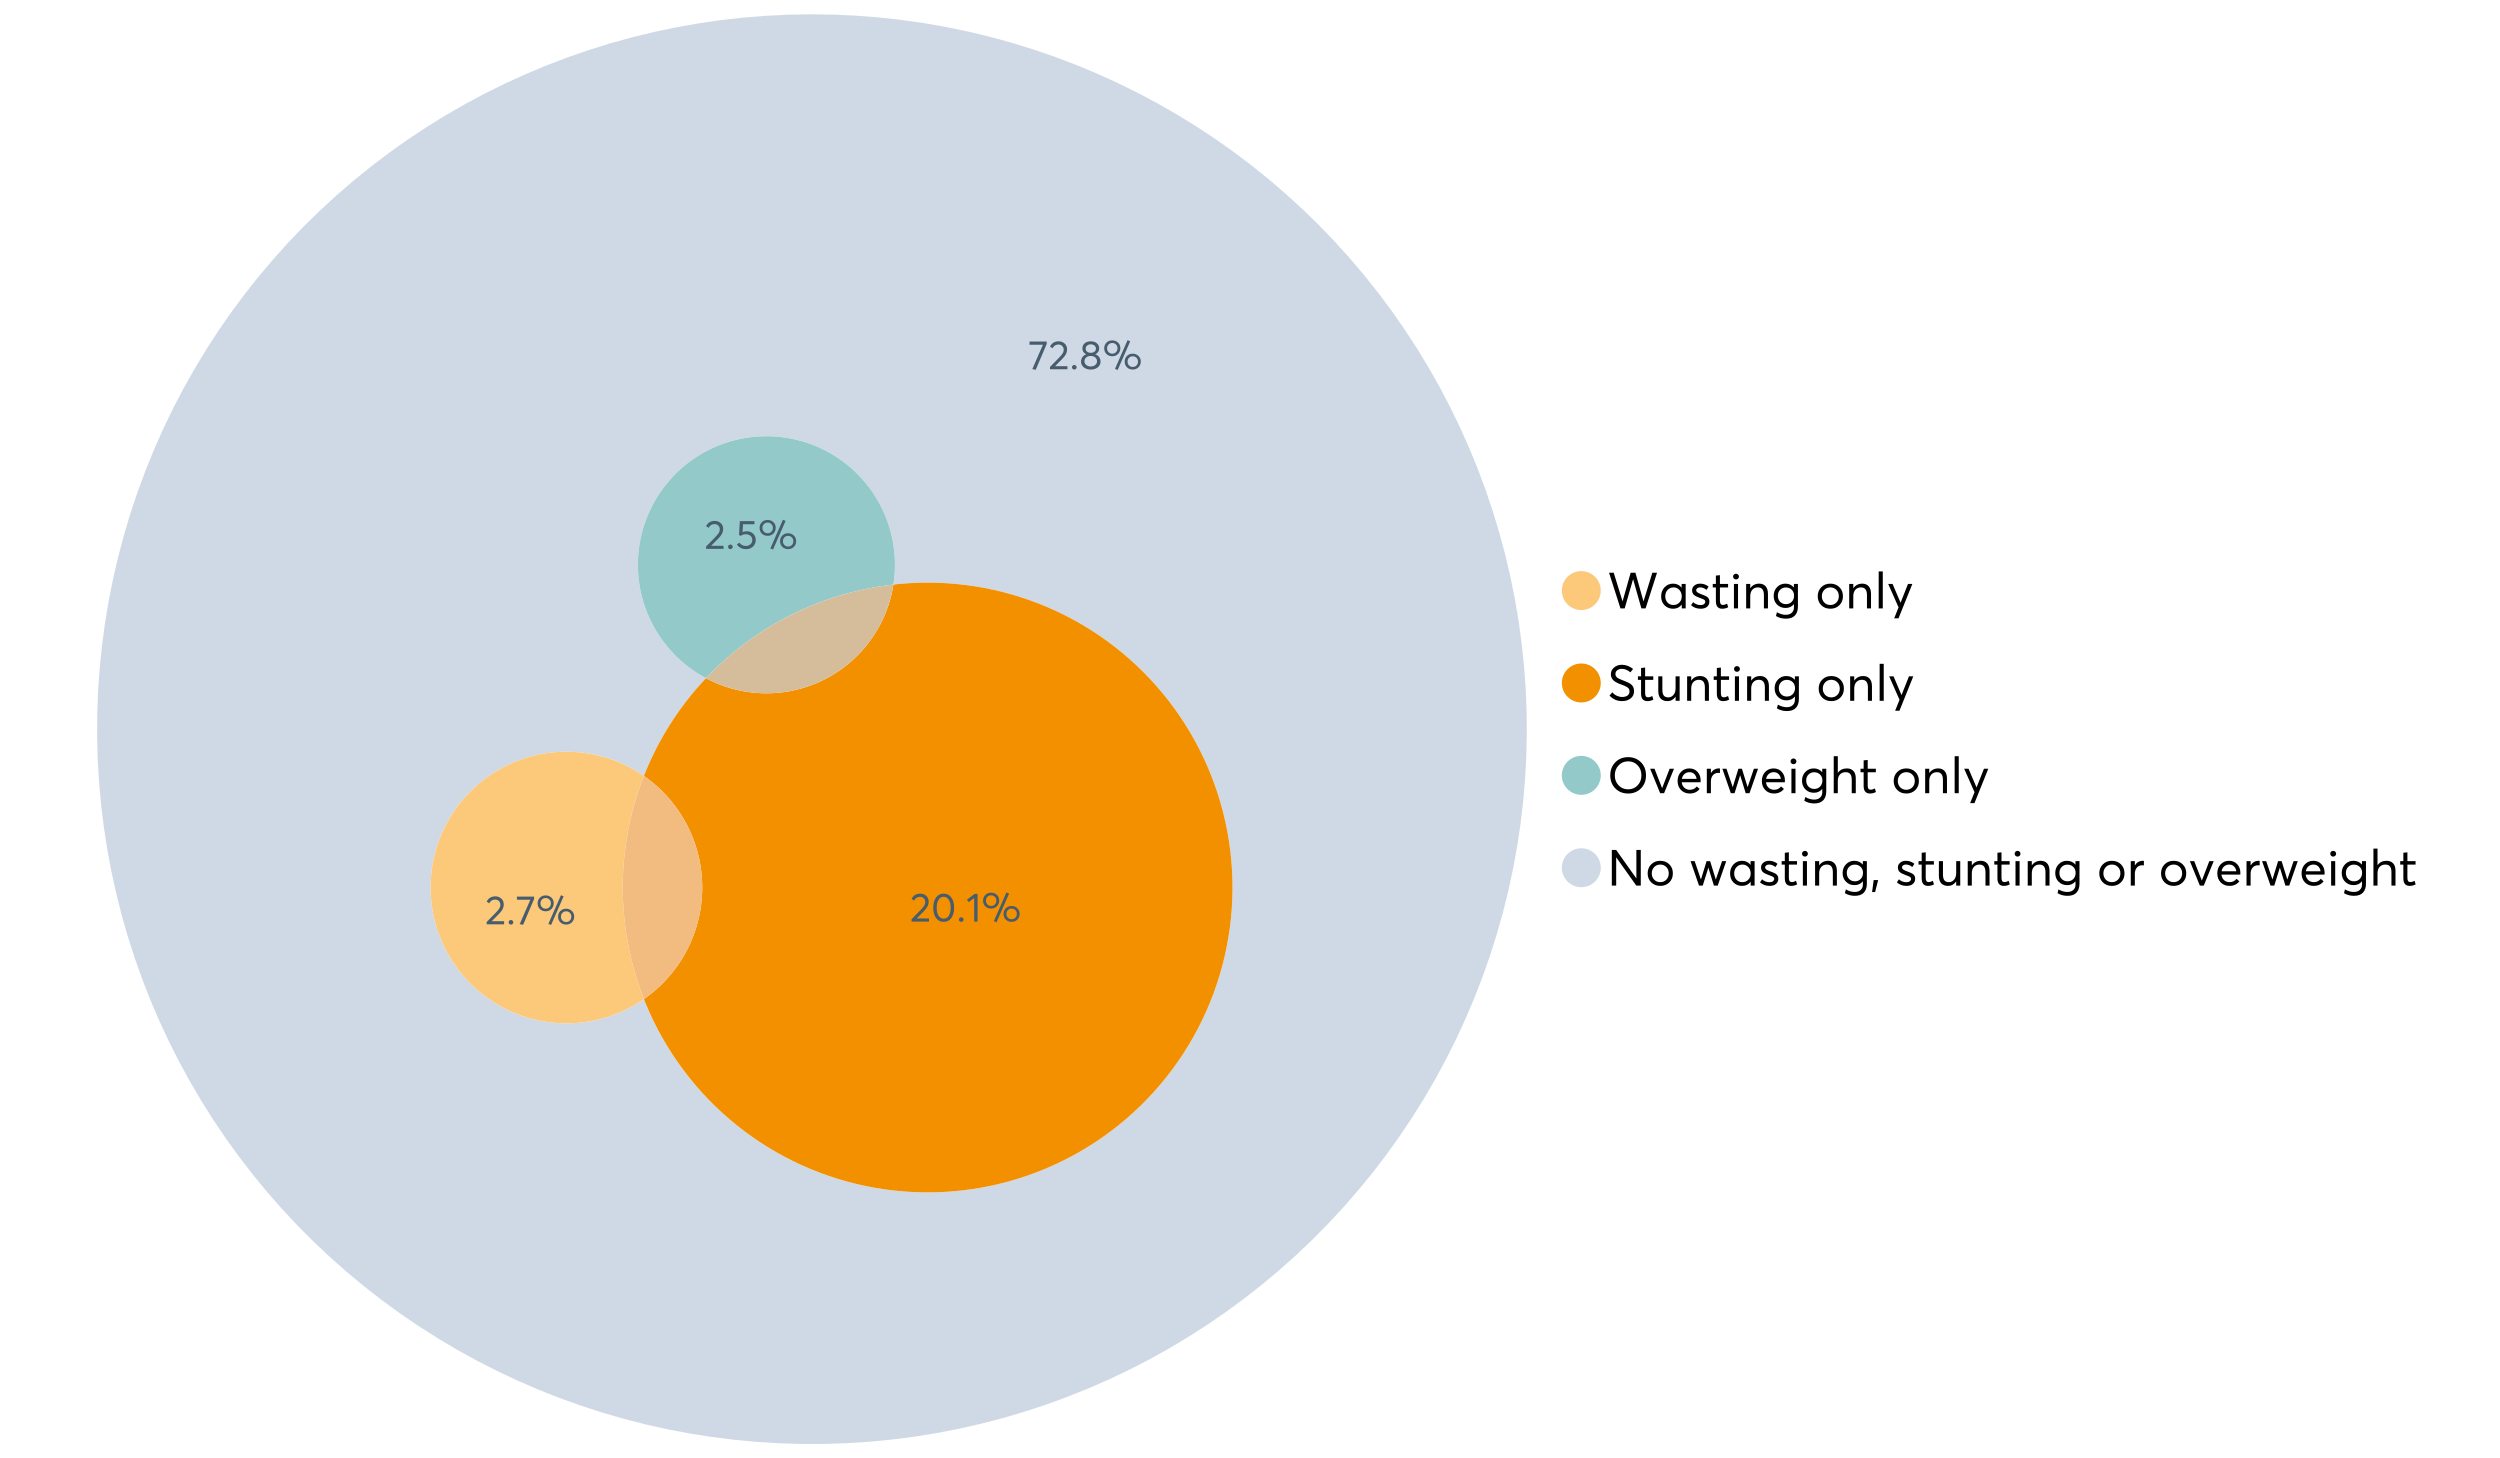 <?xml version="1.0" encoding="UTF-8"?>
<svg xmlns="http://www.w3.org/2000/svg" xmlns:xlink="http://www.w3.org/1999/xlink" width="1234.286pt" height="720pt" viewBox="0 0 1234.286 720" version="1.1">
<defs>
<g>
<symbol overflow="visible" id="glyph0-0">
<path style="stroke:none;" d=""/>
</symbol>
<symbol overflow="visible" id="glyph0-1">
<path style="stroke:none;" d="M 22.234 -17.609 L 24.547 -17.609 L 18.906 0 L 16.828 0 L 12.75 -14.438 L 12.734 -14.438 L 8.578 0 L 6.5 0 L 0.875 -17.609 L 3.172 -17.609 L 7.516 -3.547 L 7.562 -3.547 L 11.531 -17.609 L 13.891 -17.609 L 17.859 -3.5 L 17.891 -3.5 Z M 22.234 -17.609 "/>
</symbol>
<symbol overflow="visible" id="glyph0-2">
<path style="stroke:none;" d="M 11.297 -12.078 L 13.297 -12.078 L 13.297 0 L 11.359 0 L 11.359 -1.906 L 11.344 -1.906 C 10.312 -0.531 8.906 0.156 7.125 0.156 C 5.414 0.156 4 -0.406 2.875 -1.531 C 1.75 -2.656 1.188 -4.129 1.188 -5.953 C 1.188 -7.742 1.742 -9.238 2.859 -10.438 C 3.984 -11.633 5.395 -12.234 7.094 -12.234 C 8.812 -12.234 10.203 -11.578 11.266 -10.266 L 11.297 -10.266 Z M 7.297 -1.688 C 8.422 -1.688 9.379 -2.086 10.172 -2.891 C 10.961 -3.691 11.359 -4.711 11.359 -5.953 C 11.359 -7.191 10.973 -8.238 10.203 -9.094 C 9.441 -9.945 8.477 -10.375 7.312 -10.375 C 6.156 -10.375 5.18 -9.961 4.391 -9.141 C 3.609 -8.328 3.219 -7.266 3.219 -5.953 C 3.219 -4.711 3.594 -3.691 4.344 -2.891 C 5.102 -2.086 6.086 -1.688 7.297 -1.688 Z M 7.297 -1.688 "/>
</symbol>
<symbol overflow="visible" id="glyph0-3">
<path style="stroke:none;" d="M 5.609 0.156 C 3.734 0.156 2.156 -0.426 0.875 -1.594 L 1.906 -3.094 C 2.945 -2.133 4.18 -1.656 5.609 -1.656 C 6.305 -1.656 6.859 -1.812 7.266 -2.125 C 7.68 -2.445 7.891 -2.832 7.891 -3.281 C 7.891 -3.738 7.688 -4.086 7.281 -4.328 C 6.875 -4.566 6.164 -4.859 5.156 -5.203 C 5.094 -5.223 5.047 -5.242 5.016 -5.266 C 3.836 -5.672 2.938 -6.141 2.312 -6.672 C 1.695 -7.203 1.391 -7.973 1.391 -8.984 C 1.391 -9.91 1.766 -10.68 2.516 -11.297 C 3.266 -11.922 4.223 -12.234 5.391 -12.234 C 6.922 -12.234 8.301 -11.738 9.531 -10.75 L 8.484 -9.156 C 7.523 -9.977 6.457 -10.391 5.281 -10.391 C 4.801 -10.391 4.367 -10.258 3.984 -10 C 3.609 -9.738 3.422 -9.398 3.422 -8.984 C 3.422 -8.555 3.609 -8.207 3.984 -7.938 C 4.359 -7.676 4.93 -7.395 5.703 -7.094 C 5.836 -7.039 6.082 -6.945 6.438 -6.812 C 6.789 -6.688 7.023 -6.598 7.141 -6.547 C 7.254 -6.492 7.453 -6.406 7.734 -6.281 C 8.016 -6.164 8.207 -6.078 8.312 -6.016 C 8.414 -5.961 8.566 -5.867 8.766 -5.734 C 8.973 -5.598 9.113 -5.477 9.188 -5.375 C 9.258 -5.281 9.359 -5.148 9.484 -4.984 C 9.609 -4.816 9.695 -4.656 9.75 -4.5 C 9.801 -4.344 9.844 -4.16 9.875 -3.953 C 9.906 -3.742 9.922 -3.523 9.922 -3.297 C 9.922 -2.305 9.547 -1.484 8.797 -0.828 C 8.055 -0.172 6.992 0.156 5.609 0.156 Z M 5.609 0.156 "/>
</symbol>
<symbol overflow="visible" id="glyph0-4">
<path style="stroke:none;" d="M 5.328 0.156 C 3.234 0.156 2.188 -1.094 2.188 -3.594 L 2.188 -10.344 L 0.641 -10.344 L 0.641 -12.078 L 2.188 -12.078 L 2.188 -16.203 L 4.188 -16.422 L 4.188 -12.078 L 8.219 -12.078 L 8.219 -10.344 L 4.188 -10.344 L 4.188 -3.891 C 4.188 -3.148 4.297 -2.602 4.516 -2.25 C 4.742 -1.906 5.133 -1.734 5.688 -1.734 C 6.312 -1.734 6.988 -1.941 7.719 -2.359 L 8.266 -0.594 C 7.367 -0.094 6.391 0.156 5.328 0.156 Z M 5.328 0.156 "/>
</symbol>
<symbol overflow="visible" id="glyph0-5">
<path style="stroke:none;" d="M 3.094 -14.312 C 2.688 -14.312 2.344 -14.445 2.062 -14.719 C 1.789 -15 1.656 -15.336 1.656 -15.734 C 1.656 -16.129 1.789 -16.461 2.062 -16.734 C 2.344 -17.004 2.688 -17.141 3.094 -17.141 C 3.5 -17.141 3.844 -17 4.125 -16.719 C 4.406 -16.438 4.547 -16.109 4.547 -15.734 C 4.547 -15.336 4.406 -15 4.125 -14.719 C 3.844 -14.445 3.5 -14.312 3.094 -14.312 Z M 2.078 0 L 2.078 -12.078 L 4.094 -12.078 L 4.094 0 Z M 2.078 0 "/>
</symbol>
<symbol overflow="visible" id="glyph0-6">
<path style="stroke:none;" d="M 8.344 -12.234 C 9.676 -12.234 10.727 -11.805 11.5 -10.953 C 12.281 -10.098 12.672 -8.836 12.672 -7.172 L 12.672 0 L 10.672 0 L 10.672 -6.594 C 10.672 -9.113 9.688 -10.375 7.719 -10.375 C 6.562 -10.375 5.641 -9.988 4.953 -9.219 C 4.266 -8.445 3.922 -7.383 3.922 -6.031 L 3.922 0 L 1.906 0 L 1.906 -12.078 L 3.922 -12.078 L 3.922 -9.969 L 3.938 -9.969 C 5 -11.477 6.469 -12.234 8.344 -12.234 Z M 8.344 -12.234 "/>
</symbol>
<symbol overflow="visible" id="glyph0-7">
<path style="stroke:none;" d="M 11.094 -12.078 L 13.078 -12.078 L 13.078 -0.922 C 13.078 0.93 12.594 2.391 11.625 3.453 C 10.656 4.523 9.16 5.062 7.141 5.062 C 5.328 5.062 3.691 4.625 2.234 3.75 L 2.703 1.891 C 4.211 2.734 5.66 3.156 7.047 3.156 C 8.348 3.156 9.348 2.816 10.047 2.141 C 10.754 1.473 11.109 0.629 11.109 -0.391 L 11.109 -2.078 L 11.062 -2.078 C 10.051 -0.836 8.688 -0.219 6.969 -0.219 C 5.312 -0.219 3.922 -0.77 2.797 -1.875 C 1.672 -2.988 1.109 -4.43 1.109 -6.203 C 1.109 -7.922 1.66 -9.352 2.766 -10.5 C 3.867 -11.656 5.238 -12.234 6.875 -12.234 C 8.57 -12.234 9.961 -11.617 11.047 -10.391 L 11.094 -10.391 Z M 7.125 -2.109 C 8.332 -2.109 9.305 -2.5 10.047 -3.281 C 10.797 -4.07 11.172 -5.078 11.172 -6.297 C 11.172 -7.492 10.785 -8.469 10.016 -9.219 C 9.242 -9.969 8.281 -10.344 7.125 -10.344 C 5.977 -10.344 5.031 -9.957 4.281 -9.188 C 3.539 -8.426 3.172 -7.457 3.172 -6.281 C 3.172 -5.02 3.551 -4.008 4.312 -3.25 C 5.07 -2.488 6.008 -2.109 7.125 -2.109 Z M 7.125 -2.109 "/>
</symbol>
<symbol overflow="visible" id="glyph0-8">
<path style="stroke:none;" d=""/>
</symbol>
<symbol overflow="visible" id="glyph0-9">
<path style="stroke:none;" d="M 7.422 0.156 C 5.566 0.156 4.062 -0.43 2.906 -1.609 C 1.75 -2.785 1.172 -4.258 1.172 -6.031 C 1.172 -7.801 1.75 -9.273 2.906 -10.453 C 4.062 -11.641 5.566 -12.234 7.422 -12.234 C 9.203 -12.234 10.68 -11.656 11.859 -10.5 C 13.035 -9.344 13.625 -7.852 13.625 -6.031 C 13.625 -4.207 13.035 -2.719 11.859 -1.562 C 10.68 -0.414 9.203 0.156 7.422 0.156 Z M 7.422 -1.688 C 8.598 -1.688 9.586 -2.094 10.391 -2.906 C 11.191 -3.727 11.594 -4.77 11.594 -6.031 C 11.594 -7.301 11.191 -8.344 10.391 -9.156 C 9.598 -9.969 8.609 -10.375 7.422 -10.375 C 6.18 -10.375 5.164 -9.953 4.375 -9.109 C 3.594 -8.273 3.203 -7.242 3.203 -6.016 C 3.203 -4.797 3.594 -3.77 4.375 -2.938 C 5.164 -2.102 6.18 -1.688 7.422 -1.688 Z M 7.422 -1.688 "/>
</symbol>
<symbol overflow="visible" id="glyph0-10">
<path style="stroke:none;" d="M 2.078 0 L 2.078 -18.266 L 4.094 -18.266 L 4.094 0 Z M 2.078 0 "/>
</symbol>
<symbol overflow="visible" id="glyph0-11">
<path style="stroke:none;" d="M 10.344 -12.078 L 12.484 -12.078 L 5.656 4.906 L 3.516 4.906 L 5.688 -0.5 L 0.578 -12.078 L 2.734 -12.078 L 6.656 -2.875 L 6.703 -2.875 Z M 10.344 -12.078 "/>
</symbol>
<symbol overflow="visible" id="glyph0-12">
<path style="stroke:none;" d="M 7.344 0.156 C 4.875 0.156 2.789 -0.754 1.094 -2.578 L 2.484 -4.219 C 3.098 -3.457 3.844 -2.879 4.719 -2.484 C 5.594 -2.086 6.477 -1.891 7.375 -1.891 C 8.457 -1.891 9.328 -2.129 9.984 -2.609 C 10.641 -3.086 10.969 -3.75 10.969 -4.594 C 10.969 -5.051 10.891 -5.445 10.734 -5.781 C 10.578 -6.113 10.305 -6.406 9.922 -6.656 C 9.547 -6.914 9.176 -7.125 8.812 -7.281 C 8.457 -7.438 7.953 -7.641 7.297 -7.891 C 7.18 -7.941 7.086 -7.973 7.016 -7.984 C 6.367 -8.223 5.844 -8.426 5.438 -8.594 C 5.039 -8.77 4.582 -9.016 4.062 -9.328 C 3.539 -9.641 3.133 -9.957 2.844 -10.281 C 2.551 -10.602 2.297 -11.008 2.078 -11.5 C 1.867 -11.988 1.766 -12.531 1.766 -13.125 C 1.766 -14.438 2.285 -15.535 3.328 -16.422 C 4.367 -17.316 5.641 -17.773 7.141 -17.797 C 9.129 -17.797 10.992 -17.109 12.734 -15.734 L 11.406 -14.047 C 10.039 -15.203 8.617 -15.781 7.141 -15.781 C 6.285 -15.781 5.551 -15.551 4.938 -15.094 C 4.32 -14.645 4.016 -14.02 4.016 -13.219 C 4.016 -12.895 4.082 -12.594 4.219 -12.312 C 4.352 -12.039 4.5 -11.816 4.656 -11.641 C 4.82 -11.473 5.113 -11.281 5.531 -11.062 C 5.945 -10.852 6.273 -10.691 6.516 -10.578 C 6.754 -10.473 7.172 -10.305 7.766 -10.078 C 9.586 -9.379 10.785 -8.832 11.359 -8.438 C 12.598 -7.594 13.219 -6.383 13.219 -4.812 C 13.219 -3.258 12.645 -2.039 11.5 -1.156 C 10.352 -0.281 8.969 0.156 7.344 0.156 Z M 7.344 0.156 "/>
</symbol>
<symbol overflow="visible" id="glyph0-13">
<path style="stroke:none;" d="M 10.203 -12.078 L 12.203 -12.078 L 12.203 0 L 10.203 0 L 10.203 -2.016 L 10.172 -2.016 C 9.16 -0.566 7.836 0.156 6.203 0.156 C 4.766 0.156 3.645 -0.258 2.844 -1.094 C 2.051 -1.938 1.656 -3.203 1.656 -4.891 L 1.656 -12.078 L 3.672 -12.078 L 3.672 -5.453 C 3.672 -4.117 3.914 -3.156 4.406 -2.562 C 4.895 -1.977 5.633 -1.688 6.625 -1.688 C 7.613 -1.688 8.457 -2.094 9.156 -2.906 C 9.852 -3.727 10.203 -4.836 10.203 -6.234 Z M 10.203 -12.078 "/>
</symbol>
<symbol overflow="visible" id="glyph0-14">
<path style="stroke:none;" d="M 10.328 0.156 C 7.711 0.156 5.582 -0.691 3.938 -2.391 C 2.289 -4.086 1.469 -6.223 1.469 -8.797 C 1.469 -11.379 2.289 -13.523 3.938 -15.234 C 5.582 -16.941 7.711 -17.797 10.328 -17.797 C 12.836 -17.797 14.926 -16.961 16.594 -15.297 C 18.27 -13.629 19.109 -11.469 19.109 -8.812 C 19.109 -6.164 18.27 -4.008 16.594 -2.344 C 14.926 -0.676 12.836 0.156 10.328 0.156 Z M 10.328 -1.906 C 12.172 -1.906 13.719 -2.555 14.969 -3.859 C 16.219 -5.16 16.844 -6.812 16.844 -8.812 C 16.844 -10.82 16.219 -12.477 14.969 -13.781 C 13.719 -15.082 12.172 -15.734 10.328 -15.734 C 8.391 -15.734 6.801 -15.066 5.562 -13.734 C 4.32 -12.398 3.703 -10.754 3.703 -8.797 C 3.703 -6.848 4.32 -5.211 5.562 -3.891 C 6.801 -2.566 8.391 -1.906 10.328 -1.906 Z M 10.328 -1.906 "/>
</symbol>
<symbol overflow="visible" id="glyph0-15">
<path style="stroke:none;" d="M 10.203 -12.078 L 12.375 -12.078 L 7.469 0 L 5.531 0 L 0.594 -12.078 L 2.75 -12.078 L 6.469 -2.562 L 6.547 -2.562 Z M 10.203 -12.078 "/>
</symbol>
<symbol overflow="visible" id="glyph0-16">
<path style="stroke:none;" d="M 12.562 -6.234 C 12.562 -6.098 12.551 -5.922 12.531 -5.703 L 12.5 -5.406 L 3.203 -5.406 C 3.336 -4.281 3.77 -3.379 4.5 -2.703 C 5.238 -2.023 6.156 -1.688 7.25 -1.688 C 8.656 -1.688 9.785 -2.234 10.641 -3.328 L 12.062 -2.109 C 10.883 -0.598 9.254 0.156 7.172 0.156 C 5.43 0.156 3.992 -0.414 2.859 -1.562 C 1.734 -2.719 1.172 -4.207 1.172 -6.031 C 1.172 -7.832 1.719 -9.316 2.812 -10.484 C 3.914 -11.648 5.297 -12.234 6.953 -12.234 C 8.617 -12.234 9.969 -11.672 11 -10.547 C 12.039 -9.422 12.562 -7.984 12.562 -6.234 Z M 9.406 -9.469 C 8.789 -10.07 8.004 -10.375 7.047 -10.375 C 6.086 -10.375 5.266 -10.078 4.578 -9.484 C 3.891 -8.898 3.457 -8.098 3.281 -7.078 L 10.562 -7.078 C 10.406 -8.078 10.02 -8.875 9.406 -9.469 Z M 9.406 -9.469 "/>
</symbol>
<symbol overflow="visible" id="glyph0-17">
<path style="stroke:none;" d="M 7.891 -12.234 C 8.141 -12.234 8.305 -12.223 8.391 -12.203 L 8.391 -9.969 C 8.023 -10.008 7.758 -10.031 7.594 -10.031 C 6.469 -10.031 5.57 -9.641 4.906 -8.859 C 4.25 -8.078 3.922 -7.066 3.922 -5.828 L 3.922 0 L 1.906 0 L 1.906 -12.078 L 3.922 -12.078 L 3.922 -9.953 L 3.938 -9.953 C 4.883 -11.473 6.203 -12.234 7.891 -12.234 Z M 7.891 -12.234 "/>
</symbol>
<symbol overflow="visible" id="glyph0-18">
<path style="stroke:none;" d="M 16.297 -12.078 L 18.344 -12.078 L 14.141 0 L 12.25 0 L 9.531 -8.812 L 9.5 -8.812 L 6.75 0 L 4.906 0 L 0.719 -12.078 L 2.75 -12.078 L 5.828 -3.047 L 5.875 -3.047 L 8.641 -12.078 L 10.375 -12.078 L 13.172 -3.047 L 13.219 -3.047 Z M 16.297 -12.078 "/>
</symbol>
<symbol overflow="visible" id="glyph0-19">
<path style="stroke:none;" d="M 8.406 -12.234 C 9.781 -12.234 10.852 -11.816 11.625 -10.984 C 12.406 -10.16 12.797 -8.914 12.797 -7.25 L 12.797 0 L 10.797 0 L 10.797 -6.672 C 10.797 -9.141 9.812 -10.375 7.844 -10.375 C 6.633 -10.375 5.676 -9.992 4.969 -9.234 C 4.27 -8.473 3.922 -7.422 3.922 -6.078 L 3.922 0 L 1.906 0 L 1.906 -18.266 L 3.922 -18.266 L 3.922 -10.094 L 3.969 -10.094 C 4.977 -11.52 6.457 -12.234 8.406 -12.234 Z M 8.406 -12.234 "/>
</symbol>
<symbol overflow="visible" id="glyph0-20">
<path style="stroke:none;" d="M 14.359 -17.609 L 16.531 -17.609 L 16.531 0 L 14.312 0 L 4.438 -13.891 L 4.391 -13.891 L 4.391 0 L 2.234 0 L 2.234 -17.609 L 4.359 -17.609 L 14.312 -3.578 L 14.359 -3.578 Z M 14.359 -17.609 "/>
</symbol>
<symbol overflow="visible" id="glyph0-21">
<path style="stroke:none;" d="M 0.797 3.219 L 1.594 -2.734 L 3.797 -2.734 L 2.281 3.219 Z M 0.797 3.219 "/>
</symbol>
<symbol overflow="visible" id="glyph1-0">
<path style="stroke:none;" d=""/>
</symbol>
<symbol overflow="visible" id="glyph1-1">
<path style="stroke:none;" d="M 0.531 -13.703 L 9.016 -13.703 L 9.016 -12.516 L 3.594 0.234 L 1.906 -0.094 L 7.156 -12.141 L 0.531 -12.141 Z M 0.531 -13.703 "/>
</symbol>
<symbol overflow="visible" id="glyph1-2">
<path style="stroke:none;" d="M 3.328 -1.531 L 9.406 -1.531 L 9.406 0 L 0.797 0 L 0.781 -1.156 L 5.469 -5.938 C 6.156 -6.656 6.676 -7.289 7.031 -7.844 C 7.383 -8.406 7.562 -8.992 7.562 -9.609 C 7.562 -10.367 7.32 -10.992 6.844 -11.484 C 6.363 -11.984 5.742 -12.234 4.984 -12.234 C 3.672 -12.234 2.688 -11.613 2.031 -10.375 L 0.797 -11.219 C 1.672 -12.945 3.098 -13.812 5.078 -13.812 C 6.223 -13.812 7.203 -13.445 8.016 -12.719 C 8.828 -11.988 9.234 -11.016 9.234 -9.797 C 9.234 -9.004 9.051 -8.25 8.688 -7.531 C 8.332 -6.812 7.734 -6.031 6.891 -5.188 L 3.328 -1.578 Z M 3.328 -1.531 "/>
</symbol>
<symbol overflow="visible" id="glyph1-3">
<path style="stroke:none;" d="M 2.406 0.125 C 2.07 0.125 1.797 0.016 1.578 -0.203 C 1.359 -0.422 1.25 -0.688 1.25 -1 C 1.25 -1.312 1.359 -1.578 1.578 -1.797 C 1.797 -2.023 2.07 -2.141 2.406 -2.141 C 2.719 -2.141 2.984 -2.023 3.203 -1.797 C 3.43 -1.578 3.547 -1.312 3.547 -1 C 3.547 -0.688 3.43 -0.422 3.203 -0.203 C 2.984 0.016 2.719 0.125 2.406 0.125 Z M 2.406 0.125 "/>
</symbol>
<symbol overflow="visible" id="glyph1-4">
<path style="stroke:none;" d="M 7.938 -7.422 C 8.719 -7.16 9.348 -6.711 9.828 -6.078 C 10.305 -5.441 10.547 -4.672 10.547 -3.766 C 10.547 -2.609 10.086 -1.672 9.172 -0.953 C 8.254 -0.234 7.102 0.125 5.719 0.125 C 4.32 0.125 3.172 -0.242 2.266 -0.984 C 1.367 -1.723 0.922 -2.648 0.922 -3.766 C 0.922 -4.672 1.16 -5.441 1.641 -6.078 C 2.117 -6.711 2.742 -7.16 3.516 -7.422 L 3.516 -7.438 C 3.004 -7.594 2.555 -7.938 2.172 -8.469 C 1.785 -9 1.594 -9.617 1.594 -10.328 C 1.594 -11.398 1.977 -12.25 2.75 -12.875 C 3.52 -13.5 4.508 -13.812 5.719 -13.812 C 6.957 -13.812 7.957 -13.492 8.719 -12.859 C 9.488 -12.223 9.875 -11.379 9.875 -10.328 C 9.875 -9.641 9.676 -9.023 9.281 -8.484 C 8.883 -7.941 8.438 -7.594 7.938 -7.438 Z M 5.719 -12.328 C 4.977 -12.328 4.375 -12.117 3.906 -11.703 C 3.438 -11.285 3.203 -10.785 3.203 -10.203 C 3.203 -9.578 3.438 -9.078 3.906 -8.703 C 4.375 -8.328 4.977 -8.141 5.719 -8.141 C 6.477 -8.141 7.094 -8.328 7.562 -8.703 C 8.039 -9.078 8.281 -9.578 8.281 -10.203 C 8.281 -10.816 8.035 -11.32 7.547 -11.719 C 7.055 -12.125 6.445 -12.328 5.719 -12.328 Z M 5.719 -1.391 C 6.633 -1.391 7.379 -1.641 7.953 -2.141 C 8.523 -2.641 8.812 -3.242 8.812 -3.953 C 8.812 -4.734 8.523 -5.363 7.953 -5.844 C 7.379 -6.332 6.633 -6.578 5.719 -6.578 C 4.789 -6.578 4.039 -6.332 3.469 -5.844 C 2.895 -5.363 2.609 -4.734 2.609 -3.953 C 2.609 -3.211 2.906 -2.598 3.5 -2.109 C 4.102 -1.629 4.844 -1.391 5.719 -1.391 Z M 5.719 -1.391 "/>
</symbol>
<symbol overflow="visible" id="glyph1-5">
<path style="stroke:none;" d="M 7.531 0.344 L 6.219 -0.219 L 12.422 -14.391 L 13.734 -13.812 Z M 4.859 -6.438 C 3.742 -6.438 2.801 -6.801 2.031 -7.531 C 1.27 -8.27 0.891 -9.223 0.891 -10.391 C 0.891 -11.473 1.258 -12.391 2 -13.141 C 2.738 -13.898 3.691 -14.281 4.859 -14.281 C 5.984 -14.281 6.93 -13.922 7.703 -13.203 C 8.473 -12.484 8.859 -11.547 8.859 -10.391 C 8.859 -9.285 8.484 -8.348 7.734 -7.578 C 6.992 -6.816 6.035 -6.438 4.859 -6.438 Z M 4.891 -7.719 C 5.641 -7.719 6.254 -7.973 6.734 -8.484 C 7.211 -8.992 7.453 -9.625 7.453 -10.375 C 7.453 -11.145 7.203 -11.77 6.703 -12.25 C 6.211 -12.738 5.609 -12.984 4.891 -12.984 C 4.129 -12.984 3.508 -12.734 3.031 -12.234 C 2.551 -11.734 2.312 -11.113 2.312 -10.375 C 2.312 -9.582 2.555 -8.941 3.047 -8.453 C 3.535 -7.961 4.148 -7.719 4.891 -7.719 Z M 14.969 0.125 C 13.852 0.125 12.91 -0.238 12.141 -0.969 C 11.379 -1.707 11 -2.656 11 -3.812 C 11 -4.895 11.367 -5.816 12.109 -6.578 C 12.859 -7.336 13.812 -7.719 14.969 -7.719 C 16.082 -7.719 17.023 -7.348 17.797 -6.609 C 18.566 -5.879 18.953 -4.945 18.953 -3.812 C 18.953 -2.707 18.582 -1.773 17.844 -1.016 C 17.113 -0.254 16.156 0.125 14.969 0.125 Z M 14.969 -1.156 C 15.738 -1.156 16.363 -1.406 16.844 -1.906 C 17.32 -2.414 17.562 -3.039 17.562 -3.781 C 17.562 -4.57 17.312 -5.207 16.812 -5.688 C 16.312 -6.176 15.695 -6.422 14.969 -6.422 C 14.219 -6.422 13.602 -6.164 13.125 -5.656 C 12.656 -5.156 12.422 -4.531 12.422 -3.781 C 12.422 -3.008 12.664 -2.379 13.156 -1.891 C 13.645 -1.398 14.25 -1.156 14.969 -1.156 Z M 14.969 -1.156 "/>
</symbol>
<symbol overflow="visible" id="glyph1-6">
<path style="stroke:none;" d="M 6.266 0.125 C 4.734 0.125 3.488 -0.488 2.531 -1.719 C 1.582 -2.945 1.109 -4.656 1.109 -6.844 C 1.109 -8.914 1.566 -10.594 2.484 -11.875 C 3.41 -13.164 4.672 -13.812 6.266 -13.812 C 7.785 -13.812 9.02 -13.195 9.969 -11.969 C 10.926 -10.738 11.406 -9.031 11.406 -6.844 C 11.406 -4.77 10.945 -3.086 10.031 -1.797 C 9.125 -0.516 7.867 0.125 6.266 0.125 Z M 6.266 -1.438 C 7.348 -1.438 8.191 -1.922 8.797 -2.891 C 9.398 -3.859 9.703 -5.176 9.703 -6.844 C 9.703 -8.551 9.383 -9.879 8.75 -10.828 C 8.125 -11.785 7.297 -12.266 6.266 -12.266 C 5.18 -12.266 4.332 -11.773 3.719 -10.797 C 3.113 -9.816 2.812 -8.5 2.812 -6.844 C 2.812 -5.133 3.125 -3.805 3.75 -2.859 C 4.383 -1.91 5.223 -1.438 6.266 -1.438 Z M 6.266 -1.438 "/>
</symbol>
<symbol overflow="visible" id="glyph1-7">
<path style="stroke:none;" d="M 3.984 0 L 3.984 -11.656 L 1.25 -9.609 L 0.422 -10.859 L 4.266 -13.703 L 5.656 -13.703 L 5.656 0 Z M 3.984 0 "/>
</symbol>
<symbol overflow="visible" id="glyph1-8">
<path style="stroke:none;" d="M 5.688 -8.688 C 6.945 -8.688 8 -8.289 8.844 -7.5 C 9.688 -6.707 10.109 -5.648 10.109 -4.328 C 10.109 -3.023 9.648 -1.953 8.734 -1.109 C 7.816 -0.273 6.688 0.141 5.344 0.141 C 4.395 0.141 3.52 -0.062 2.719 -0.469 C 1.914 -0.875 1.273 -1.438 0.797 -2.156 L 2.047 -3.109 C 2.367 -2.586 2.805 -2.176 3.359 -1.875 C 3.91 -1.582 4.531 -1.438 5.219 -1.438 C 6.113 -1.438 6.867 -1.711 7.484 -2.266 C 8.098 -2.816 8.406 -3.508 8.406 -4.344 C 8.406 -5.238 8.098 -5.941 7.484 -6.453 C 6.867 -6.961 6.125 -7.219 5.25 -7.219 C 4.207 -7.219 3.398 -6.961 2.828 -6.453 L 1.859 -6.766 L 2.25 -13.703 L 9.484 -13.703 L 9.484 -12.141 L 3.828 -12.141 L 3.609 -8.297 C 4.367 -8.555 5.062 -8.688 5.688 -8.688 Z M 5.688 -8.688 "/>
</symbol>
</g>
</defs>
<g id="surface55872">
<path style=" stroke:none;fill-rule:nonzero;fill:rgb(98.824%,78.824%,47.843%);fill-opacity:1;" d="M 790.324 291.582 C 790.324 296.891 786.02 301.195 780.711 301.195 C 775.398 301.195 771.094 296.891 771.094 291.582 C 771.094 286.273 775.398 281.969 780.711 281.969 C 786.02 281.969 790.324 286.273 790.324 291.582 "/>
<g style="fill:rgb(0%,0%,0%);fill-opacity:1;">
  <use xlink:href="#glyph0-1" x="793.543" y="300.387"/>
  <use xlink:href="#glyph0-2" x="818.944" y="300.387"/>
  <use xlink:href="#glyph0-3" x="834.026" y="300.387"/>
  <use xlink:href="#glyph0-4" x="844.965" y="300.387"/>
  <use xlink:href="#glyph0-5" x="853.994" y="300.387"/>
  <use xlink:href="#glyph0-6" x="860.195" y="300.387"/>
  <use xlink:href="#glyph0-7" x="874.583" y="300.387"/>
  <use xlink:href="#glyph0-8" x="889.441" y="300.387"/>
  <use xlink:href="#glyph0-9" x="896.263" y="300.387"/>
  <use xlink:href="#glyph0-6" x="911.072" y="300.387"/>
  <use xlink:href="#glyph0-10" x="925.459" y="300.387"/>
  <use xlink:href="#glyph0-11" x="931.66" y="300.387"/>
</g>
<path style=" stroke:none;fill-rule:nonzero;fill:rgb(95.294%,56.471%,0%);fill-opacity:1;" d="M 790.324 337.195 C 790.324 342.504 786.02 346.809 780.711 346.809 C 775.398 346.809 771.094 342.504 771.094 337.195 C 771.094 331.883 775.398 327.578 780.711 327.578 C 786.02 327.578 790.324 331.883 790.324 337.195 "/>
<g style="fill:rgb(0%,0%,0%);fill-opacity:1;">
  <use xlink:href="#glyph0-12" x="793.543" y="346"/>
  <use xlink:href="#glyph0-4" x="808.029" y="346"/>
  <use xlink:href="#glyph0-13" x="817.059" y="346"/>
  <use xlink:href="#glyph0-6" x="831.049" y="346"/>
  <use xlink:href="#glyph0-4" x="845.436" y="346"/>
  <use xlink:href="#glyph0-5" x="854.465" y="346"/>
  <use xlink:href="#glyph0-6" x="860.667" y="346"/>
  <use xlink:href="#glyph0-7" x="875.054" y="346"/>
  <use xlink:href="#glyph0-8" x="889.913" y="346"/>
  <use xlink:href="#glyph0-9" x="896.734" y="346"/>
  <use xlink:href="#glyph0-6" x="911.543" y="346"/>
  <use xlink:href="#glyph0-10" x="925.93" y="346"/>
  <use xlink:href="#glyph0-11" x="932.132" y="346"/>
</g>
<path style=" stroke:none;fill-rule:nonzero;fill:rgb(57.647%,79.216%,78.824%);fill-opacity:1;" d="M 790.324 382.805 C 790.324 388.117 786.02 392.422 780.711 392.422 C 775.398 392.422 771.094 388.117 771.094 382.805 C 771.094 377.496 775.398 373.191 780.711 373.191 C 786.02 373.191 790.324 377.496 790.324 382.805 "/>
<g style="fill:rgb(0%,0%,0%);fill-opacity:1;">
  <use xlink:href="#glyph0-14" x="793.543" y="391.613"/>
  <use xlink:href="#glyph0-15" x="814.107" y="391.613"/>
  <use xlink:href="#glyph0-16" x="827.08" y="391.613"/>
  <use xlink:href="#glyph0-17" x="840.773" y="391.613"/>
  <use xlink:href="#glyph0-18" x="849.628" y="391.613"/>
  <use xlink:href="#glyph0-16" x="868.679" y="391.613"/>
  <use xlink:href="#glyph0-5" x="882.372" y="391.613"/>
  <use xlink:href="#glyph0-7" x="888.573" y="391.613"/>
  <use xlink:href="#glyph0-19" x="903.432" y="391.613"/>
  <use xlink:href="#glyph0-4" x="917.918" y="391.613"/>
  <use xlink:href="#glyph0-8" x="926.947" y="391.613"/>
  <use xlink:href="#glyph0-9" x="933.769" y="391.613"/>
  <use xlink:href="#glyph0-6" x="948.578" y="391.613"/>
  <use xlink:href="#glyph0-10" x="962.965" y="391.613"/>
  <use xlink:href="#glyph0-11" x="969.166" y="391.613"/>
</g>
<path style=" stroke:none;fill-rule:nonzero;fill:rgb(81.176%,85.098%,89.804%);fill-opacity:1;" d="M 790.324 428.418 C 790.324 433.727 786.02 438.031 780.711 438.031 C 775.398 438.031 771.094 433.727 771.094 428.418 C 771.094 423.109 775.398 418.805 780.711 418.805 C 786.02 418.805 790.324 423.109 790.324 428.418 "/>
<g style="fill:rgb(0%,0%,0%);fill-opacity:1;">
  <use xlink:href="#glyph0-20" x="793.543" y="437.223"/>
  <use xlink:href="#glyph0-9" x="812.296" y="437.223"/>
  <use xlink:href="#glyph0-8" x="827.105" y="437.223"/>
  <use xlink:href="#glyph0-18" x="833.926" y="437.223"/>
  <use xlink:href="#glyph0-2" x="852.977" y="437.223"/>
  <use xlink:href="#glyph0-3" x="868.059" y="437.223"/>
  <use xlink:href="#glyph0-4" x="878.998" y="437.223"/>
  <use xlink:href="#glyph0-5" x="888.027" y="437.223"/>
  <use xlink:href="#glyph0-6" x="894.229" y="437.223"/>
  <use xlink:href="#glyph0-7" x="908.616" y="437.223"/>
  <use xlink:href="#glyph0-21" x="923.474" y="437.223"/>
  <use xlink:href="#glyph0-8" x="928.808" y="437.223"/>
  <use xlink:href="#glyph0-3" x="935.629" y="437.223"/>
  <use xlink:href="#glyph0-4" x="946.568" y="437.223"/>
  <use xlink:href="#glyph0-13" x="955.598" y="437.223"/>
  <use xlink:href="#glyph0-6" x="969.588" y="437.223"/>
  <use xlink:href="#glyph0-4" x="983.975" y="437.223"/>
  <use xlink:href="#glyph0-5" x="993.004" y="437.223"/>
  <use xlink:href="#glyph0-6" x="999.206" y="437.223"/>
  <use xlink:href="#glyph0-7" x="1013.593" y="437.223"/>
  <use xlink:href="#glyph0-8" x="1028.452" y="437.223"/>
  <use xlink:href="#glyph0-9" x="1035.273" y="437.223"/>
  <use xlink:href="#glyph0-17" x="1050.082" y="437.223"/>
  <use xlink:href="#glyph0-8" x="1058.938" y="437.223"/>
  <use xlink:href="#glyph0-9" x="1065.759" y="437.223"/>
  <use xlink:href="#glyph0-15" x="1080.568" y="437.223"/>
  <use xlink:href="#glyph0-16" x="1093.541" y="437.223"/>
  <use xlink:href="#glyph0-17" x="1107.234" y="437.223"/>
  <use xlink:href="#glyph0-18" x="1116.09" y="437.223"/>
  <use xlink:href="#glyph0-16" x="1135.14" y="437.223"/>
  <use xlink:href="#glyph0-5" x="1148.833" y="437.223"/>
  <use xlink:href="#glyph0-7" x="1155.034" y="437.223"/>
  <use xlink:href="#glyph0-19" x="1169.893" y="437.223"/>
  <use xlink:href="#glyph0-4" x="1184.379" y="437.223"/>
</g>
<path style=" stroke:none;fill-rule:nonzero;fill:rgb(81.176%,85.098%,89.804%);fill-opacity:1;" d="M 407.016 712.887 L 418.156 712.52 L 429.273 711.797 L 440.367 710.727 L 451.418 709.305 L 462.418 707.535 L 473.359 705.418 L 484.227 702.957 L 495.012 700.156 L 505.703 697.016 L 516.293 693.535 L 526.762 689.727 L 537.109 685.59 L 547.32 681.125 L 557.383 676.344 L 567.293 671.246 L 577.035 665.836 L 586.602 660.121 L 595.984 654.109 L 605.172 647.805 L 614.156 641.211 L 622.926 634.336 L 631.477 627.191 L 639.797 619.777 L 647.879 612.105 L 655.715 604.184 L 663.297 596.016 L 670.613 587.613 L 677.668 578.988 L 684.441 570.141 L 690.934 561.082 L 697.137 551.824 L 703.047 542.379 L 708.652 532.746 L 713.953 522.945 L 718.941 512.98 L 723.609 502.863 L 727.961 492.605 L 731.984 482.215 L 735.676 471.699 L 739.035 461.074 L 742.059 450.348 L 744.738 439.535 L 747.078 428.641 L 749.074 417.676 L 750.723 406.656 L 752.02 395.586 L 752.969 384.484 L 753.566 373.359 L 753.812 362.219 L 753.703 351.074 L 753.246 339.941 L 752.438 328.828 L 751.277 317.742 L 749.77 306.703 L 747.914 295.715 L 745.711 284.793 L 743.164 273.945 L 740.277 263.18 L 737.055 252.516 L 733.492 241.957 L 729.602 231.516 L 725.379 221.203 L 720.836 211.027 L 715.973 201 L 710.797 191.133 L 705.312 181.434 L 699.523 171.91 L 693.438 162.578 L 687.059 153.438 L 680.395 144.508 L 673.453 135.793 L 666.238 127.297 L 658.762 119.039 L 651.027 111.016 L 643.043 103.242 L 634.816 95.727 L 626.355 88.473 L 617.672 81.492 L 608.77 74.785 L 599.664 68.363 L 590.359 62.234 L 580.863 56.402 L 571.191 50.871 L 561.348 45.648 L 551.344 40.738 L 541.188 36.148 L 530.895 31.879 L 520.473 27.938 L 509.93 24.328 L 499.281 21.055 L 488.531 18.117 L 477.695 15.52 L 466.781 13.266 L 455.801 11.359 L 444.77 9.797 L 433.691 8.586 L 422.582 7.727 L 411.449 7.219 L 400.309 7.059 L 389.168 7.254 L 378.035 7.797 L 366.93 8.695 L 355.855 9.941 L 344.828 11.539 L 333.855 13.48 L 322.949 15.77 L 312.121 18.402 L 301.383 21.371 L 290.742 24.684 L 280.211 28.328 L 269.801 32.301 L 259.52 36.602 L 249.383 41.227 L 239.395 46.168 L 229.566 51.422 L 219.91 56.984 L 210.438 62.848 L 201.148 69.008 L 192.062 75.457 L 183.184 82.191 L 174.523 89.203 L 166.086 96.48 L 157.887 104.027 L 149.926 111.824 L 142.215 119.871 L 134.766 128.156 L 127.578 136.672 L 120.664 145.41 L 114.031 154.363 L 107.68 163.52 L 101.625 172.875 L 95.867 182.414 L 90.414 192.133 L 85.27 202.016 L 80.438 212.059 L 75.926 222.25 L 71.742 232.574 L 67.883 243.027 L 64.355 253.598 L 61.164 264.277 L 58.312 275.047 L 55.801 285.906 L 53.633 296.836 L 51.812 307.828 L 50.34 318.875 L 49.215 329.961 L 48.441 341.078 L 48.023 352.211 L 47.953 363.355 L 48.234 374.496 L 48.867 385.621 L 49.852 396.719 L 51.184 407.781 L 52.867 418.797 L 54.898 429.754 L 57.273 440.641 L 59.988 451.449 L 63.047 462.164 L 66.438 472.777 L 70.168 483.281 L 74.223 493.66 L 78.605 503.902 L 83.309 514.008 L 88.328 523.953 L 93.66 533.738 L 99.297 543.352 L 105.238 552.781 L 111.469 562.016 L 117.992 571.051 L 124.793 579.879 L 131.875 588.484 L 139.219 596.863 L 146.828 605.004 L 154.688 612.902 L 162.797 620.547 L 171.141 627.934 L 179.711 635.051 L 188.504 641.898 L 197.512 648.461 L 206.719 654.738 L 216.121 660.719 L 225.703 666.402 L 235.465 671.777 L 245.391 676.848 L 255.469 681.598 L 265.695 686.027 L 276.055 690.133 L 286.539 693.906 L 297.137 697.352 L 307.836 700.457 L 318.633 703.227 L 329.508 705.648 L 340.453 707.73 L 351.461 709.465 L 362.52 710.852 L 373.613 711.887 L 384.734 712.57 L 395.875 712.906 Z M 451.102 588.543 L 446.355 588.25 L 441.625 587.809 L 436.91 587.219 L 432.215 586.477 L 427.547 585.59 L 422.906 584.555 L 418.305 583.375 L 413.738 582.051 L 409.219 580.582 L 404.75 578.973 L 400.332 577.223 L 395.969 575.332 L 391.672 573.305 L 387.438 571.145 L 383.277 568.852 L 379.188 566.43 L 375.18 563.875 L 371.25 561.199 L 367.41 558.402 L 363.66 555.48 L 360.004 552.445 L 356.445 549.297 L 352.988 546.035 L 349.637 542.668 L 346.391 539.195 L 343.258 535.621 L 340.238 531.949 L 337.34 528.188 L 334.559 524.332 L 331.898 520.395 L 329.367 516.371 L 326.961 512.273 L 324.688 508.102 L 322.547 503.859 L 320.539 499.551 L 318.672 495.18 L 317.91 493.234 L 316.719 494.051 L 314.938 495.191 L 313.117 496.277 L 311.27 497.305 L 309.387 498.273 L 307.473 499.184 L 305.535 500.031 L 303.57 500.816 L 301.578 501.543 L 299.566 502.203 L 297.535 502.797 L 295.488 503.332 L 293.422 503.797 L 291.344 504.199 L 289.254 504.535 L 287.156 504.805 L 285.047 505.012 L 282.934 505.148 L 280.82 505.219 L 278.703 505.223 L 276.586 505.156 L 274.473 505.027 L 272.367 504.832 L 270.266 504.566 L 268.176 504.238 L 266.094 503.844 L 264.027 503.383 L 261.977 502.855 L 259.945 502.266 L 257.93 501.613 L 255.938 500.895 L 253.973 500.113 L 252.027 499.273 L 250.113 498.371 L 248.227 497.406 L 246.375 496.387 L 244.555 495.305 L 242.766 494.172 L 241.02 492.977 L 239.309 491.73 L 237.637 490.43 L 236.008 489.078 L 234.422 487.676 L 232.883 486.223 L 231.391 484.723 L 229.945 483.176 L 228.547 481.582 L 227.203 479.949 L 225.91 478.273 L 224.672 476.555 L 223.488 474.801 L 222.359 473.008 L 221.289 471.184 L 220.277 469.324 L 219.32 467.434 L 218.43 465.516 L 217.598 463.57 L 216.824 461.598 L 216.117 459.602 L 215.473 457.586 L 214.891 455.551 L 214.375 453.496 L 213.926 451.43 L 213.539 449.348 L 213.219 447.254 L 212.965 445.152 L 212.777 443.043 L 212.66 440.93 L 212.605 438.812 L 212.617 436.695 L 212.699 434.582 L 212.844 432.469 L 213.059 430.363 L 213.34 428.266 L 213.684 426.176 L 214.098 424.102 L 214.574 422.039 L 215.113 419.992 L 215.723 417.961 L 216.391 415.953 L 217.125 413.969 L 217.918 412.008 L 218.777 410.07 L 219.695 408.164 L 220.672 406.285 L 221.707 404.438 L 222.801 402.625 L 223.953 400.852 L 225.16 399.109 L 226.418 397.41 L 227.73 395.75 L 229.098 394.133 L 230.512 392.559 L 231.977 391.027 L 233.488 389.547 L 235.047 388.113 L 236.652 386.73 L 238.297 385.398 L 239.984 384.121 L 241.711 382.895 L 243.473 381.723 L 245.273 380.609 L 247.109 379.555 L 248.977 378.555 L 250.871 377.617 L 252.797 376.738 L 254.75 375.922 L 256.73 375.164 L 258.73 374.473 L 260.75 373.844 L 262.793 373.281 L 264.848 372.781 L 266.922 372.344 L 269.004 371.977 L 271.102 371.672 L 273.203 371.438 L 275.312 371.266 L 277.43 371.164 L 279.543 371.125 L 281.66 371.156 L 283.777 371.254 L 285.887 371.418 L 287.992 371.645 L 290.086 371.941 L 292.172 372.305 L 294.246 372.734 L 296.305 373.227 L 298.348 373.785 L 300.371 374.406 L 302.375 375.094 L 304.352 375.84 L 306.309 376.652 L 308.238 377.523 L 310.137 378.457 L 312.008 379.449 L 313.848 380.5 L 315.648 381.609 L 317.418 382.773 L 317.902 383.113 L 319.398 379.43 L 321.324 375.082 L 323.383 370.801 L 325.578 366.582 L 327.902 362.441 L 330.359 358.371 L 332.941 354.383 L 335.648 350.477 L 338.477 346.656 L 341.426 342.93 L 344.492 339.297 L 347.668 335.766 L 348.555 334.84 L 346.891 333.926 L 345.168 332.902 L 343.477 331.828 L 341.824 330.699 L 340.203 329.52 L 338.621 328.289 L 337.082 327.008 L 335.582 325.68 L 334.125 324.305 L 332.711 322.887 L 331.344 321.422 L 330.023 319.914 L 328.75 318.367 L 327.527 316.781 L 326.352 315.156 L 325.23 313.496 L 324.164 311.801 L 323.152 310.074 L 322.191 308.312 L 321.289 306.523 L 320.445 304.707 L 319.656 302.867 L 318.926 301 L 318.258 299.113 L 317.648 297.203 L 317.098 295.277 L 316.609 293.332 L 316.18 291.375 L 315.816 289.406 L 315.516 287.426 L 315.273 285.438 L 315.098 283.441 L 314.984 281.441 L 314.934 279.438 L 314.945 277.434 L 315.02 275.434 L 315.16 273.434 L 315.363 271.441 L 315.629 269.453 L 315.953 267.477 L 316.344 265.512 L 316.797 263.562 L 317.309 261.625 L 317.883 259.703 L 318.516 257.805 L 319.211 255.926 L 319.961 254.066 L 320.773 252.234 L 321.641 250.43 L 322.566 248.652 L 323.547 246.906 L 324.582 245.191 L 325.672 243.508 L 326.812 241.863 L 328.008 240.254 L 329.25 238.68 L 330.543 237.148 L 331.883 235.66 L 333.266 234.215 L 334.699 232.812 L 336.172 231.457 L 337.691 230.145 L 339.246 228.887 L 340.844 227.676 L 342.477 226.516 L 344.148 225.406 L 345.852 224.355 L 347.586 223.355 L 349.352 222.41 L 351.148 221.52 L 352.973 220.688 L 354.82 219.914 L 356.691 219.203 L 358.586 218.547 L 360.5 217.949 L 362.43 217.418 L 364.375 216.945 L 366.336 216.531 L 368.309 216.184 L 370.293 215.895 L 372.285 215.672 L 374.281 215.512 L 376.281 215.414 L 378.285 215.379 L 380.289 215.406 L 382.289 215.496 L 384.285 215.652 L 386.277 215.871 L 388.262 216.152 L 390.238 216.492 L 392.199 216.898 L 394.148 217.367 L 396.078 217.895 L 397.996 218.484 L 399.891 219.133 L 401.766 219.84 L 403.613 220.609 L 405.441 221.434 L 407.238 222.316 L 409.008 223.254 L 410.746 224.25 L 412.457 225.297 L 414.129 226.398 L 415.766 227.555 L 417.367 228.762 L 418.926 230.016 L 420.449 231.32 L 421.926 232.672 L 423.363 234.07 L 424.754 235.512 L 426.098 236.996 L 427.395 238.523 L 428.645 240.09 L 429.84 241.695 L 430.988 243.34 L 432.082 245.016 L 433.125 246.73 L 434.109 248.473 L 435.039 250.246 L 435.914 252.051 L 436.73 253.879 L 437.488 255.734 L 438.191 257.609 L 438.832 259.508 L 439.41 261.426 L 439.93 263.363 L 440.387 265.312 L 440.781 267.277 L 441.117 269.254 L 441.387 271.238 L 441.598 273.23 L 441.742 275.227 L 441.824 277.23 L 441.844 279.234 L 441.801 281.238 L 441.691 283.238 L 441.52 285.234 L 441.289 287.223 L 441.078 288.625 L 443.508 288.352 L 448.242 287.969 L 452.988 287.734 L 457.742 287.652 L 462.492 287.719 L 467.242 287.938 L 471.98 288.305 L 476.703 288.82 L 481.41 289.488 L 486.09 290.301 L 490.746 291.262 L 495.367 292.367 L 499.949 293.621 L 504.492 295.02 L 508.988 296.559 L 513.434 298.238 L 517.824 300.059 L 522.156 302.016 L 526.422 304.109 L 530.621 306.34 L 534.746 308.695 L 538.793 311.184 L 542.762 313.801 L 546.648 316.539 L 550.445 319.398 L 554.148 322.375 L 557.754 325.469 L 561.262 328.676 L 564.668 331.988 L 567.969 335.41 L 571.156 338.934 L 574.234 342.555 L 577.195 346.273 L 580.035 350.082 L 582.758 353.98 L 585.352 357.961 L 587.82 362.02 L 590.16 366.156 L 592.367 370.367 L 594.441 374.641 L 596.379 378.98 L 598.18 383.379 L 599.84 387.832 L 601.359 392.336 L 602.734 396.887 L 603.965 401.477 L 605.051 406.102 L 605.988 410.762 L 606.781 415.445 L 607.426 420.156 L 607.918 424.883 L 608.266 429.621 L 608.461 434.371 L 608.504 439.121 L 608.398 443.875 L 608.145 448.617 L 607.742 453.355 L 607.188 458.074 L 606.484 462.773 L 605.633 467.449 L 604.637 472.098 L 603.492 476.711 L 602.203 481.285 L 600.77 485.816 L 599.195 490.297 L 597.48 494.73 L 595.625 499.105 L 593.633 503.422 L 591.504 507.672 L 589.246 511.852 L 586.855 515.957 L 584.336 519.988 L 581.688 523.934 L 578.918 527.797 L 576.031 531.57 L 573.023 535.25 L 569.902 538.832 L 566.668 542.316 L 563.324 545.695 L 559.879 548.969 L 556.332 552.129 L 552.684 555.176 L 548.945 558.109 L 545.113 560.922 L 541.195 563.609 L 537.191 566.172 L 533.113 568.609 L 528.957 570.918 L 524.73 573.09 L 520.441 575.133 L 516.086 577.035 L 511.672 578.801 L 507.207 580.426 L 502.691 581.906 L 498.133 583.246 L 493.531 584.441 L 488.898 585.492 L 484.23 586.395 L 479.539 587.148 L 474.824 587.754 L 470.094 588.211 L 465.352 588.52 L 460.602 588.676 L 455.852 588.684 Z M 451.102 588.543 "/>
<path style=" stroke:none;fill-rule:nonzero;fill:rgb(98.824%,78.824%,47.843%);fill-opacity:1;" d="M 280.82 505.219 L 282.934 505.148 L 285.047 505.012 L 287.156 504.805 L 289.254 504.535 L 291.344 504.199 L 293.422 503.797 L 295.488 503.332 L 297.535 502.797 L 299.566 502.203 L 301.578 501.543 L 303.57 500.816 L 305.535 500.031 L 307.473 499.184 L 309.387 498.273 L 311.27 497.305 L 313.117 496.277 L 314.938 495.191 L 316.719 494.051 L 317.91 493.234 L 316.941 490.754 L 315.352 486.273 L 313.906 481.75 L 312.602 477.18 L 311.441 472.57 L 310.43 467.926 L 309.562 463.254 L 308.848 458.555 L 308.277 453.836 L 307.859 449.102 L 307.586 444.359 L 307.469 439.605 L 307.496 434.855 L 307.676 430.105 L 308.008 425.363 L 308.484 420.637 L 309.113 415.926 L 309.891 411.238 L 310.816 406.574 L 311.887 401.945 L 313.102 397.352 L 314.465 392.797 L 315.969 388.289 L 317.613 383.832 L 317.902 383.113 L 317.418 382.773 L 315.648 381.609 L 313.848 380.5 L 312.008 379.449 L 310.137 378.457 L 308.238 377.523 L 306.309 376.652 L 304.352 375.84 L 302.375 375.094 L 300.371 374.406 L 298.348 373.785 L 296.305 373.227 L 294.246 372.734 L 292.172 372.305 L 290.086 371.941 L 287.992 371.645 L 285.887 371.418 L 283.777 371.254 L 281.66 371.156 L 279.543 371.125 L 277.43 371.164 L 275.312 371.266 L 273.203 371.438 L 271.102 371.672 L 269.004 371.977 L 266.922 372.344 L 264.848 372.781 L 262.793 373.281 L 260.75 373.844 L 258.73 374.473 L 256.73 375.164 L 254.75 375.922 L 252.797 376.738 L 250.871 377.617 L 248.977 378.555 L 247.109 379.555 L 245.273 380.609 L 243.473 381.723 L 241.711 382.895 L 239.984 384.121 L 238.297 385.398 L 236.652 386.73 L 235.047 388.113 L 233.488 389.547 L 231.977 391.027 L 230.512 392.559 L 229.098 394.133 L 227.73 395.75 L 226.418 397.41 L 225.16 399.109 L 223.953 400.852 L 222.801 402.625 L 221.707 404.438 L 220.672 406.285 L 219.695 408.164 L 218.777 410.07 L 217.918 412.008 L 217.125 413.969 L 216.391 415.953 L 215.723 417.961 L 215.113 419.992 L 214.574 422.039 L 214.098 424.102 L 213.684 426.176 L 213.34 428.266 L 213.059 430.363 L 212.844 432.469 L 212.699 434.582 L 212.617 436.695 L 212.605 438.812 L 212.66 440.93 L 212.777 443.043 L 212.965 445.152 L 213.219 447.254 L 213.539 449.348 L 213.926 451.43 L 214.375 453.496 L 214.891 455.551 L 215.473 457.586 L 216.117 459.602 L 216.824 461.598 L 217.598 463.57 L 218.43 465.516 L 219.32 467.434 L 220.277 469.324 L 221.289 471.184 L 222.359 473.008 L 223.488 474.801 L 224.672 476.555 L 225.91 478.273 L 227.203 479.949 L 228.547 481.582 L 229.945 483.176 L 231.391 484.723 L 232.883 486.223 L 234.422 487.676 L 236.008 489.078 L 237.637 490.43 L 239.309 491.73 L 241.02 492.977 L 242.766 494.172 L 244.555 495.305 L 246.375 496.387 L 248.227 497.406 L 250.113 498.371 L 252.027 499.273 L 253.973 500.113 L 255.938 500.895 L 257.93 501.613 L 259.945 502.266 L 261.977 502.855 L 264.027 503.383 L 266.094 503.844 L 268.176 504.238 L 270.266 504.566 L 272.367 504.832 L 274.473 505.027 L 276.586 505.156 L 278.703 505.223 Z M 280.82 505.219 "/>
<path style=" stroke:none;fill-rule:nonzero;fill:rgb(95.294%,56.471%,0%);fill-opacity:1;" d="M 460.602 588.676 L 465.352 588.52 L 470.094 588.211 L 474.824 587.754 L 479.539 587.148 L 484.23 586.395 L 488.898 585.492 L 493.531 584.441 L 498.133 583.246 L 502.691 581.906 L 507.207 580.426 L 511.672 578.801 L 516.086 577.035 L 520.441 575.133 L 524.73 573.09 L 528.957 570.918 L 533.113 568.609 L 537.191 566.172 L 541.195 563.609 L 545.113 560.922 L 548.945 558.109 L 552.684 555.176 L 556.332 552.129 L 559.879 548.969 L 563.324 545.695 L 566.668 542.316 L 569.902 538.832 L 573.023 535.25 L 576.031 531.57 L 578.918 527.797 L 581.688 523.934 L 584.336 519.988 L 586.855 515.957 L 589.246 511.852 L 591.504 507.672 L 593.633 503.422 L 595.625 499.105 L 597.48 494.73 L 599.195 490.297 L 600.77 485.816 L 602.203 481.285 L 603.492 476.711 L 604.637 472.098 L 605.633 467.449 L 606.484 462.773 L 607.188 458.074 L 607.742 453.355 L 608.145 448.617 L 608.398 443.875 L 608.504 439.121 L 608.461 434.371 L 608.266 429.621 L 607.918 424.883 L 607.426 420.156 L 606.781 415.445 L 605.988 410.762 L 605.051 406.102 L 603.965 401.477 L 602.734 396.887 L 601.359 392.336 L 599.84 387.832 L 598.18 383.379 L 596.379 378.98 L 594.441 374.641 L 592.367 370.367 L 590.16 366.156 L 587.82 362.02 L 585.352 357.961 L 582.758 353.98 L 580.035 350.082 L 577.195 346.273 L 574.234 342.555 L 571.156 338.934 L 567.969 335.41 L 564.668 331.988 L 561.262 328.676 L 557.754 325.469 L 554.148 322.375 L 550.445 319.398 L 546.648 316.539 L 542.762 313.801 L 538.793 311.184 L 534.746 308.695 L 530.621 306.34 L 526.422 304.109 L 522.156 302.016 L 517.824 300.059 L 513.434 298.238 L 508.988 296.559 L 504.492 295.02 L 499.949 293.621 L 495.367 292.367 L 490.746 291.262 L 486.09 290.301 L 481.41 289.488 L 476.703 288.82 L 471.98 288.305 L 467.242 287.938 L 462.492 287.719 L 457.742 287.652 L 452.988 287.734 L 448.242 287.969 L 443.508 288.352 L 441.078 288.625 L 440.992 289.203 L 440.633 291.176 L 440.211 293.133 L 439.73 295.078 L 439.188 297.008 L 438.582 298.918 L 437.918 300.809 L 437.195 302.676 L 436.414 304.52 L 435.574 306.34 L 434.676 308.133 L 433.723 309.895 L 432.715 311.625 L 431.652 313.324 L 430.539 314.988 L 429.371 316.617 L 428.152 318.207 L 426.887 319.758 L 425.57 321.27 L 424.207 322.738 L 422.797 324.164 L 421.344 325.543 L 419.848 326.875 L 418.312 328.16 L 416.734 329.395 L 415.117 330.582 L 413.465 331.715 L 411.781 332.797 L 410.059 333.824 L 408.309 334.797 L 406.527 335.711 L 404.719 336.57 L 402.883 337.375 L 401.02 338.117 L 399.137 338.805 L 397.234 339.43 L 395.312 339.992 L 393.375 340.496 L 391.418 340.938 L 389.453 341.32 L 387.473 341.637 L 385.488 341.895 L 383.492 342.086 L 381.492 342.215 L 379.492 342.281 L 377.488 342.285 L 375.484 342.227 L 373.484 342.102 L 371.492 341.918 L 369.504 341.668 L 367.523 341.355 L 365.555 340.98 L 363.602 340.547 L 361.66 340.047 L 359.734 339.488 L 357.828 338.871 L 355.945 338.191 L 354.082 337.453 L 352.242 336.656 L 350.43 335.801 L 348.648 334.891 L 348.555 334.84 L 347.668 335.766 L 344.492 339.297 L 341.426 342.93 L 338.477 346.656 L 335.648 350.477 L 332.941 354.383 L 330.359 358.371 L 327.902 362.441 L 325.578 366.582 L 323.383 370.801 L 321.324 375.082 L 319.398 379.43 L 317.902 383.113 L 319.148 383.992 L 320.84 385.266 L 322.488 386.594 L 324.098 387.969 L 325.66 389.398 L 327.176 390.875 L 328.645 392.398 L 330.066 393.969 L 331.438 395.582 L 332.754 397.238 L 334.02 398.934 L 335.234 400.672 L 336.391 402.445 L 337.488 404.254 L 338.531 406.094 L 339.516 407.969 L 340.438 409.875 L 341.301 411.809 L 342.102 413.766 L 342.844 415.75 L 343.52 417.758 L 344.133 419.781 L 344.68 421.828 L 345.164 423.891 L 345.582 425.965 L 345.934 428.051 L 346.223 430.148 L 346.441 432.254 L 346.594 434.367 L 346.684 436.48 L 346.703 438.598 L 346.656 440.715 L 346.543 442.828 L 346.363 444.938 L 346.117 447.039 L 345.801 449.133 L 345.422 451.215 L 344.98 453.285 L 344.469 455.34 L 343.895 457.379 L 343.258 459.398 L 342.555 461.395 L 341.793 463.367 L 340.965 465.316 L 340.078 467.238 L 339.129 469.133 L 338.125 470.996 L 337.059 472.824 L 335.938 474.621 L 334.758 476.379 L 333.523 478.098 L 332.238 479.777 L 330.898 481.418 L 329.508 483.016 L 328.066 484.566 L 326.578 486.07 L 325.043 487.527 L 323.461 488.938 L 321.836 490.293 L 320.172 491.602 L 318.465 492.852 L 317.91 493.234 L 318.672 495.18 L 320.539 499.551 L 322.547 503.859 L 324.688 508.102 L 326.961 512.273 L 329.367 516.371 L 331.898 520.395 L 334.559 524.332 L 337.34 528.188 L 340.238 531.949 L 343.258 535.621 L 346.391 539.195 L 349.637 542.668 L 352.988 546.035 L 356.445 549.297 L 360.004 552.445 L 363.66 555.48 L 367.41 558.402 L 371.25 561.199 L 375.18 563.875 L 379.188 566.43 L 383.277 568.852 L 387.438 571.145 L 391.672 573.305 L 395.969 575.332 L 400.332 577.223 L 404.75 578.973 L 409.219 580.582 L 413.738 582.051 L 418.305 583.375 L 422.906 584.555 L 427.547 585.59 L 432.215 586.477 L 436.91 587.219 L 441.625 587.809 L 446.355 588.25 L 451.102 588.543 L 455.852 588.684 Z M 460.602 588.676 "/>
<path style=" stroke:none;fill-rule:nonzero;fill:rgb(57.647%,79.216%,78.824%);fill-opacity:1;" d="M 350.957 332.332 L 354.352 329.008 L 357.852 325.789 L 361.449 322.688 L 365.141 319.695 L 368.93 316.824 L 372.805 314.074 L 376.766 311.445 L 380.805 308.945 L 384.922 306.574 L 389.113 304.332 L 393.375 302.227 L 397.699 300.254 L 402.082 298.418 L 406.523 296.723 L 411.012 295.168 L 415.551 293.758 L 420.133 292.492 L 424.75 291.367 L 429.402 290.391 L 434.078 289.562 L 438.785 288.883 L 441.078 288.625 L 441.289 287.223 L 441.52 285.234 L 441.691 283.238 L 441.801 281.238 L 441.844 279.234 L 441.824 277.23 L 441.742 275.227 L 441.598 273.23 L 441.387 271.238 L 441.117 269.254 L 440.781 267.277 L 440.387 265.312 L 439.93 263.363 L 439.41 261.426 L 438.832 259.508 L 438.191 257.609 L 437.488 255.734 L 436.73 253.879 L 435.914 252.051 L 435.039 250.246 L 434.109 248.473 L 433.125 246.73 L 432.082 245.016 L 430.988 243.34 L 429.84 241.695 L 428.645 240.09 L 427.395 238.523 L 426.098 236.996 L 424.754 235.512 L 423.363 234.07 L 421.926 232.672 L 420.449 231.32 L 418.926 230.016 L 417.367 228.762 L 415.766 227.555 L 414.129 226.398 L 412.457 225.297 L 410.746 224.25 L 409.008 223.254 L 407.238 222.316 L 405.441 221.434 L 403.613 220.609 L 401.766 219.84 L 399.891 219.133 L 397.996 218.484 L 396.078 217.895 L 394.148 217.367 L 392.199 216.898 L 390.238 216.492 L 388.262 216.152 L 386.277 215.871 L 384.285 215.652 L 382.289 215.496 L 380.289 215.406 L 378.285 215.379 L 376.281 215.414 L 374.281 215.512 L 372.285 215.672 L 370.293 215.895 L 368.309 216.184 L 366.336 216.531 L 364.375 216.945 L 362.43 217.418 L 360.5 217.949 L 358.586 218.547 L 356.691 219.203 L 354.82 219.914 L 352.973 220.688 L 351.148 221.52 L 349.352 222.41 L 347.586 223.355 L 345.852 224.355 L 344.148 225.406 L 342.477 226.516 L 340.844 227.676 L 339.246 228.887 L 337.691 230.145 L 336.172 231.457 L 334.699 232.812 L 333.266 234.215 L 331.883 235.66 L 330.543 237.148 L 329.25 238.68 L 328.008 240.254 L 326.812 241.863 L 325.672 243.508 L 324.582 245.191 L 323.547 246.906 L 322.566 248.652 L 321.641 250.43 L 320.773 252.234 L 319.961 254.066 L 319.211 255.926 L 318.516 257.805 L 317.883 259.703 L 317.309 261.625 L 316.797 263.562 L 316.344 265.512 L 315.953 267.477 L 315.629 269.453 L 315.363 271.441 L 315.16 273.434 L 315.02 275.434 L 314.945 277.434 L 314.934 279.438 L 314.984 281.441 L 315.098 283.441 L 315.273 285.438 L 315.516 287.426 L 315.816 289.406 L 316.18 291.375 L 316.609 293.332 L 317.098 295.277 L 317.648 297.203 L 318.258 299.113 L 318.926 301 L 319.656 302.867 L 320.445 304.707 L 321.289 306.523 L 322.191 308.312 L 323.152 310.074 L 324.164 311.801 L 325.23 313.496 L 326.352 315.156 L 327.527 316.781 L 328.75 318.367 L 330.023 319.914 L 331.344 321.422 L 332.711 322.887 L 334.125 324.305 L 335.582 325.68 L 337.082 327.008 L 338.621 328.289 L 340.203 329.52 L 341.824 330.699 L 343.477 331.828 L 345.168 332.902 L 346.891 333.926 L 348.555 334.84 Z M 350.957 332.332 "/>
<path style=" stroke:none;fill-rule:nonzero;fill:rgb(94.902%,73.333%,49.804%);fill-opacity:1;" d="M 318.465 492.852 L 320.172 491.602 L 321.836 490.293 L 323.461 488.938 L 325.043 487.527 L 326.578 486.07 L 328.066 484.566 L 329.508 483.016 L 330.898 481.418 L 332.238 479.777 L 333.523 478.098 L 334.758 476.379 L 335.938 474.621 L 337.059 472.824 L 338.125 470.996 L 339.129 469.133 L 340.078 467.238 L 340.965 465.316 L 341.793 463.367 L 342.555 461.395 L 343.258 459.398 L 343.895 457.379 L 344.469 455.34 L 344.98 453.285 L 345.422 451.215 L 345.801 449.133 L 346.117 447.039 L 346.363 444.938 L 346.543 442.828 L 346.656 440.715 L 346.703 438.598 L 346.684 436.48 L 346.594 434.367 L 346.441 432.254 L 346.223 430.148 L 345.934 428.051 L 345.582 425.965 L 345.164 423.891 L 344.68 421.828 L 344.133 419.781 L 343.52 417.758 L 342.844 415.75 L 342.102 413.766 L 341.301 411.809 L 340.438 409.875 L 339.516 407.969 L 338.531 406.094 L 337.488 404.254 L 336.391 402.445 L 335.234 400.672 L 334.02 398.934 L 332.754 397.238 L 331.438 395.582 L 330.066 393.969 L 328.645 392.398 L 327.176 390.875 L 325.66 389.398 L 324.098 387.969 L 322.488 386.594 L 320.84 385.266 L 319.148 383.992 L 317.902 383.113 L 317.613 383.832 L 315.969 388.289 L 314.465 392.797 L 313.102 397.352 L 311.887 401.945 L 310.816 406.574 L 309.891 411.238 L 309.113 415.926 L 308.484 420.637 L 308.008 425.363 L 307.676 430.105 L 307.496 434.855 L 307.469 439.605 L 307.586 444.359 L 307.859 449.102 L 308.277 453.836 L 308.848 458.555 L 309.562 463.254 L 310.43 467.926 L 311.441 472.57 L 312.602 477.18 L 313.906 481.75 L 315.352 486.273 L 316.941 490.754 L 317.91 493.234 Z M 318.465 492.852 "/>
<path style=" stroke:none;fill-rule:nonzero;fill:rgb(83.529%,73.725%,60.392%);fill-opacity:1;" d="M 379.492 342.281 L 381.492 342.215 L 383.492 342.086 L 385.488 341.895 L 387.473 341.637 L 389.453 341.32 L 391.418 340.938 L 393.375 340.496 L 395.312 339.992 L 397.234 339.43 L 399.137 338.805 L 401.02 338.117 L 402.883 337.375 L 404.719 336.57 L 406.527 335.711 L 408.309 334.797 L 410.059 333.824 L 411.781 332.797 L 413.465 331.715 L 415.117 330.582 L 416.734 329.395 L 418.312 328.16 L 419.848 326.875 L 421.344 325.543 L 422.797 324.164 L 424.207 322.738 L 425.57 321.27 L 426.887 319.758 L 428.152 318.207 L 429.371 316.617 L 430.539 314.988 L 431.652 313.324 L 432.715 311.625 L 433.723 309.895 L 434.676 308.133 L 435.574 306.34 L 436.414 304.52 L 437.195 302.676 L 437.918 300.809 L 438.582 298.918 L 439.188 297.008 L 439.73 295.078 L 440.211 293.133 L 440.633 291.176 L 440.992 289.203 L 441.078 288.625 L 438.785 288.883 L 434.078 289.562 L 429.402 290.391 L 424.75 291.367 L 420.133 292.492 L 415.551 293.758 L 411.012 295.168 L 406.523 296.723 L 402.082 298.418 L 397.699 300.254 L 393.375 302.227 L 389.113 304.332 L 384.922 306.574 L 380.805 308.945 L 376.766 311.445 L 372.805 314.074 L 368.93 316.824 L 365.141 319.695 L 361.449 322.688 L 357.852 325.789 L 354.352 329.008 L 350.957 332.332 L 348.555 334.84 L 348.648 334.891 L 350.43 335.801 L 352.242 336.656 L 354.082 337.453 L 355.945 338.191 L 357.828 338.871 L 359.734 339.488 L 361.66 340.047 L 363.602 340.547 L 365.555 340.98 L 367.523 341.355 L 369.504 341.668 L 371.492 341.918 L 373.484 342.102 L 375.484 342.227 L 377.488 342.285 Z M 379.492 342.281 "/>
<g style="fill:rgb(27.843%,36.078%,42.745%);fill-opacity:1;">
  <use xlink:href="#glyph1-1" x="507.754" y="182.328"/>
  <use xlink:href="#glyph1-2" x="517.606" y="182.328"/>
  <use xlink:href="#glyph1-3" x="527.998" y="182.328"/>
  <use xlink:href="#glyph1-4" x="532.804" y="182.328"/>
  <use xlink:href="#glyph1-5" x="544.272" y="182.328"/>
</g>
<g style="fill:rgb(27.843%,36.078%,42.745%);fill-opacity:1;">
  <use xlink:href="#glyph1-2" x="239.48" y="456.355"/>
  <use xlink:href="#glyph1-3" x="249.872" y="456.355"/>
  <use xlink:href="#glyph1-1" x="254.678" y="456.355"/>
  <use xlink:href="#glyph1-5" x="264.531" y="456.355"/>
</g>
<g style="fill:rgb(27.843%,36.078%,42.745%);fill-opacity:1;">
  <use xlink:href="#glyph1-2" x="449.262" y="455.004"/>
  <use xlink:href="#glyph1-6" x="459.653" y="455.004"/>
  <use xlink:href="#glyph1-3" x="472.178" y="455.004"/>
  <use xlink:href="#glyph1-7" x="476.984" y="455.004"/>
  <use xlink:href="#glyph1-5" x="484.464" y="455.004"/>
</g>
<g style="fill:rgb(27.843%,36.078%,42.745%);fill-opacity:1;">
  <use xlink:href="#glyph1-2" x="347.812" y="270.988"/>
  <use xlink:href="#glyph1-3" x="358.204" y="270.988"/>
  <use xlink:href="#glyph1-8" x="363.01" y="270.988"/>
  <use xlink:href="#glyph1-5" x="374.119" y="270.988"/>
</g>
</g>
</svg>
